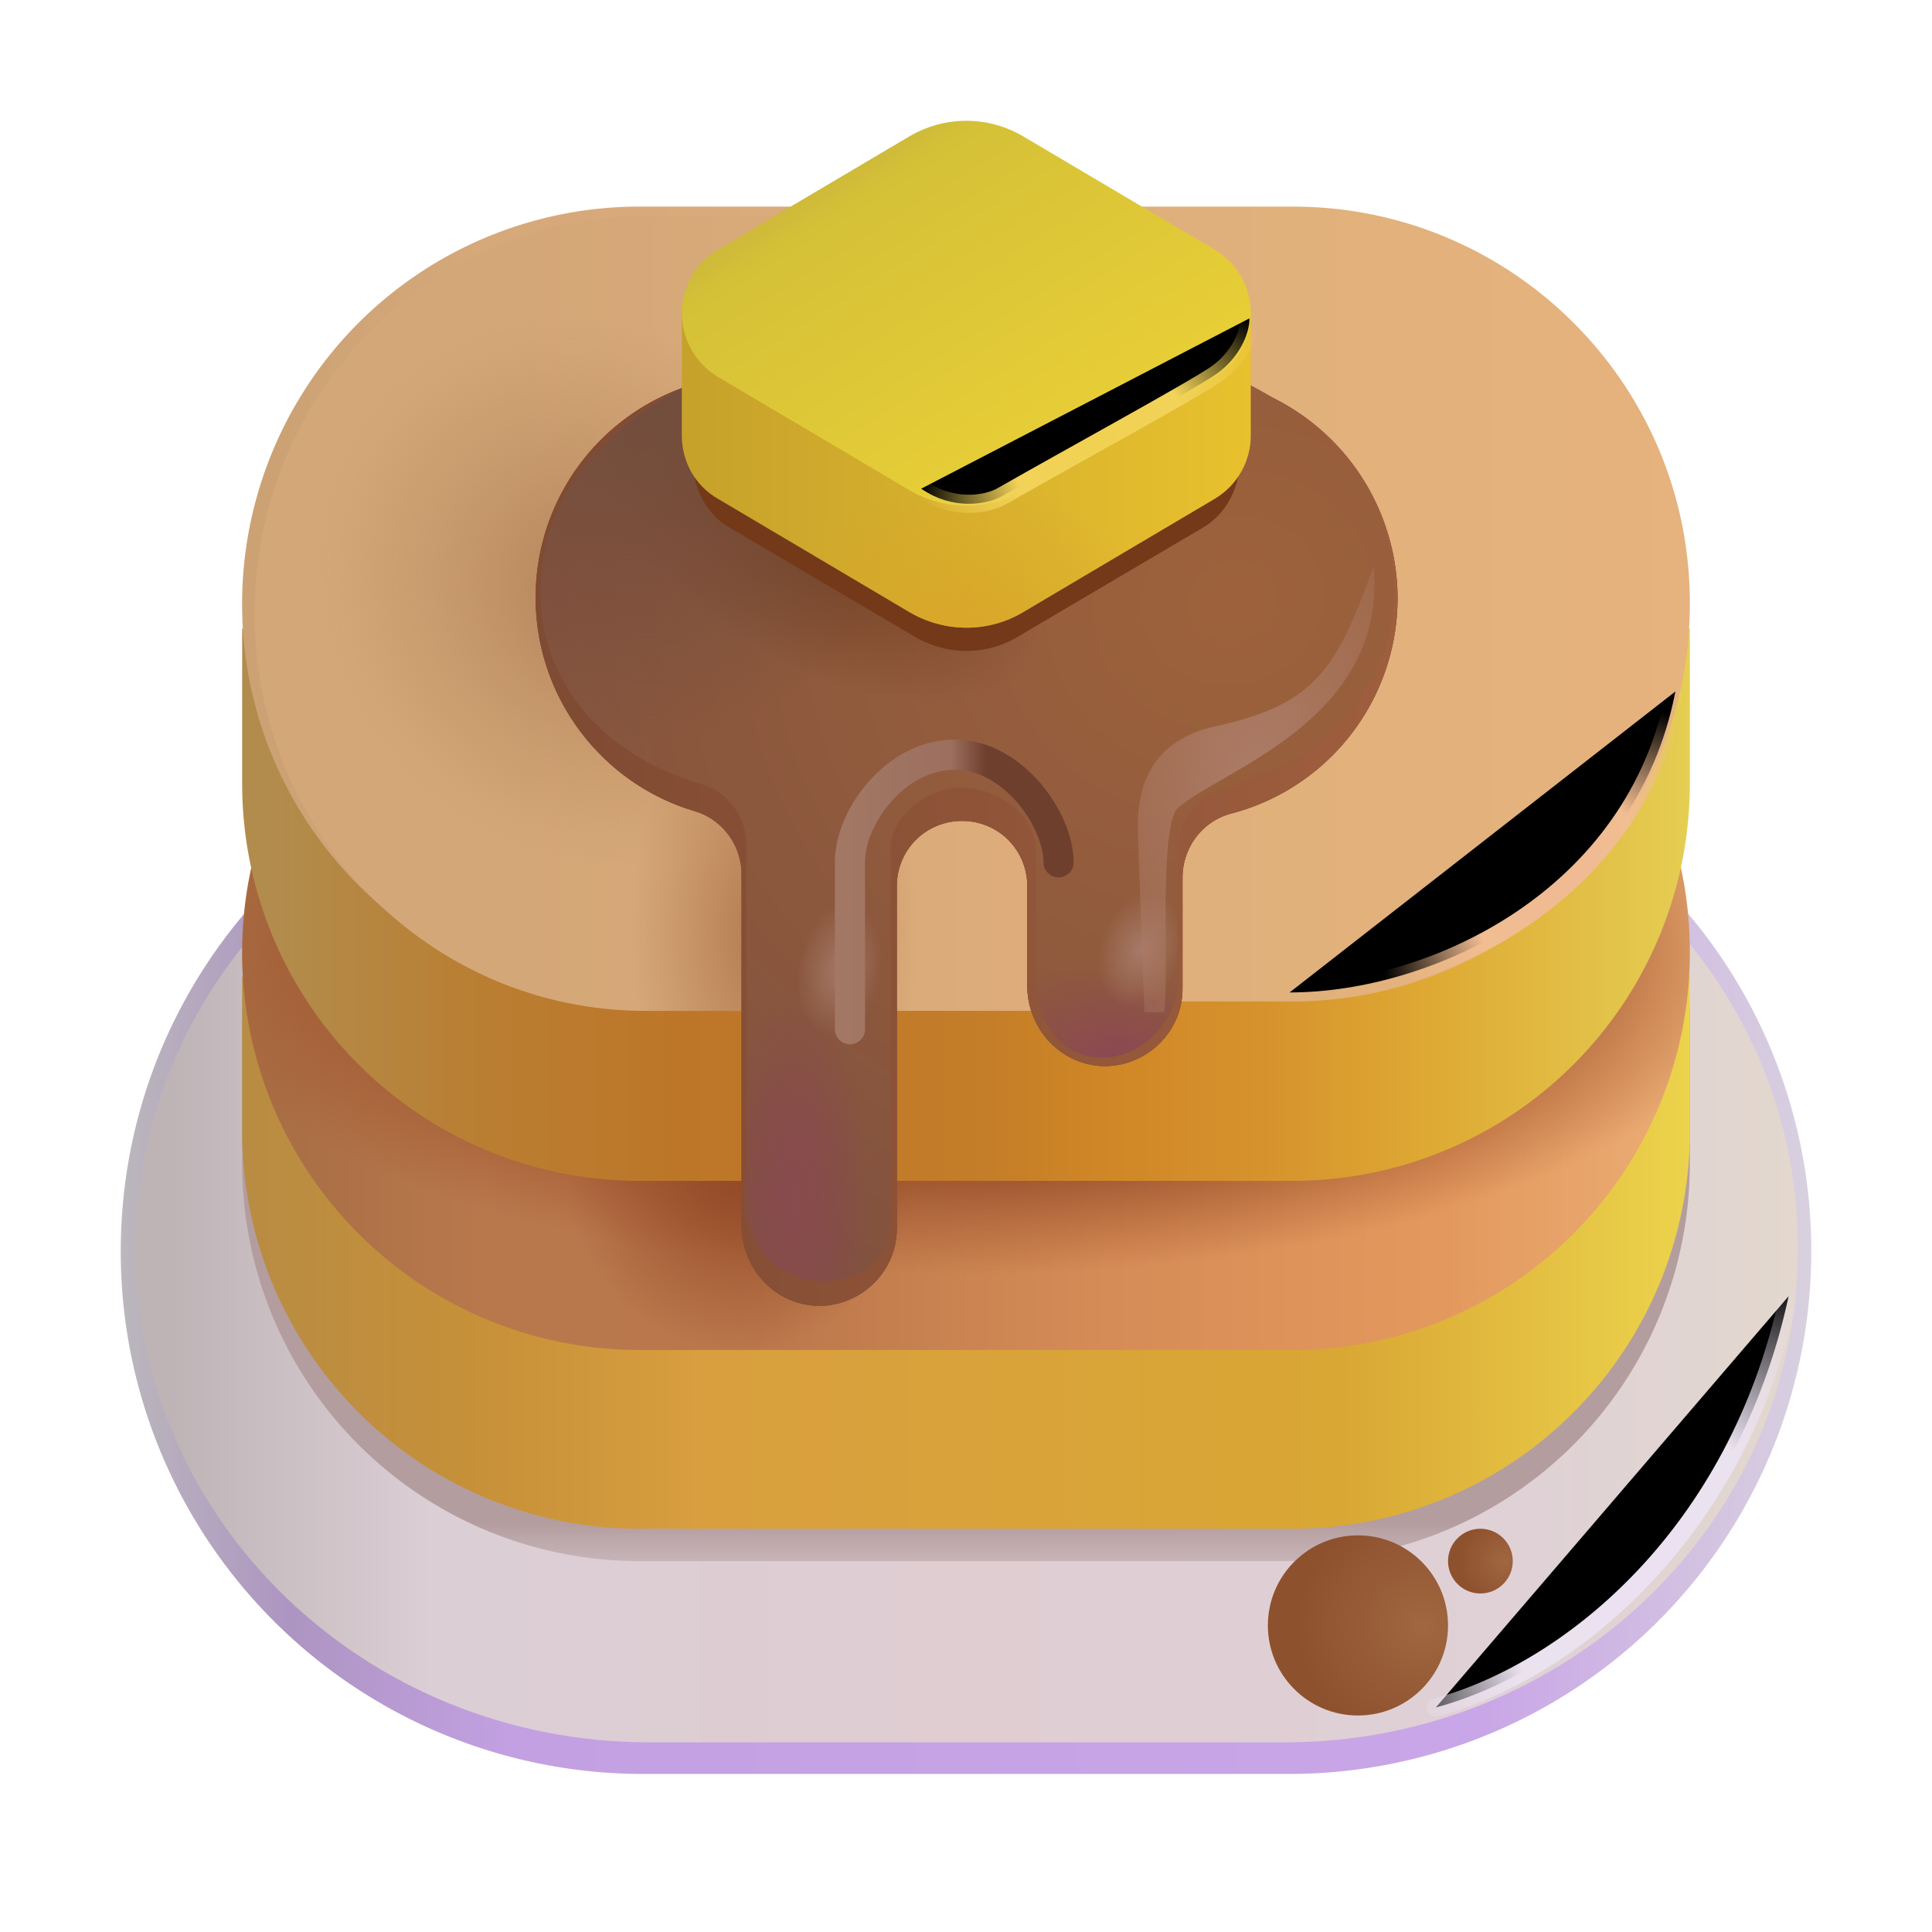 <svg width="100%" height="100%" viewBox="0 0 32 32" xmlns="http://www.w3.org/2000/svg"><path fill="url(#a)" d="M21.357 12.066H10.653C5.871 12.066 2 15.947 2 20.729a8.65 8.65 0 0 0 8.653 8.653h10.694A8.65 8.65 0 0 0 30 20.73a8.643 8.643 0 0 0-8.643-8.663"/><g filter="url(#b)"><path fill="url(#c)" d="M21.283 12.484H10.758c-4.701 0-8.508 3.67-8.508 8.193 0 4.521 3.807 8.182 8.508 8.182h10.515c4.702 0 8.508-3.66 8.508-8.182.01-4.522-3.796-8.193-8.498-8.193"/></g><g filter="url(#d)"><path fill="url(#e)" d="M21.417 14.823H10.593l-6.582 1.89v2.562a6.58 6.58 0 0 0 6.582 6.582h10.814a6.58 6.58 0 0 0 6.582-6.582v-2.561z"/></g><path fill="url(#f)" d="M21.417 14.287H10.593l-6.582 1.89v2.561a6.58 6.58 0 0 0 6.582 6.583h10.814a6.58 6.58 0 0 0 6.582-6.583v-2.56z"/><path fill="url(#g)" d="M21.417 9.195H10.593a6.58 6.58 0 0 0-6.582 6.582 6.58 6.58 0 0 0 6.582 6.583h10.814a6.58 6.58 0 0 0 6.582-6.583 6.566 6.566 0 0 0-6.572-6.582"/><path fill="url(#h)" d="M21.417 9.195H10.593a6.58 6.58 0 0 0-6.582 6.582 6.58 6.58 0 0 0 6.582 6.583h10.814a6.58 6.58 0 0 0 6.582-6.583 6.566 6.566 0 0 0-6.572-6.582"/><path fill="url(#i)" d="M21.417 9.195H10.593a6.58 6.58 0 0 0-6.582 6.582 6.58 6.58 0 0 0 6.582 6.583h10.814a6.58 6.58 0 0 0 6.582-6.583 6.566 6.566 0 0 0-6.572-6.582"/><path fill="url(#j)" d="M21.417 8.515H10.593l-6.582 1.9v2.562a6.58 6.58 0 0 0 6.582 6.582h10.814a6.58 6.58 0 0 0 6.582-6.583v-2.56z"/><path fill="url(#k)" d="M21.416 3.422H10.592a6.58 6.58 0 0 0-6.582 6.583 6.58 6.58 0 0 0 6.582 6.582h10.814a6.58 6.58 0 0 0 6.583-6.582c.01-3.631-2.942-6.583-6.573-6.583"/><g filter="url(#l)"><path fill="url(#m)" d="M18.375 3.579h-7.688c-3.578 0-6.468 2.95-6.468 6.582 0 3.641 2.9 6.582 6.468 6.582h7.688z"/><path fill="url(#n)" d="M18.375 3.579h-7.688c-3.578 0-6.468 2.95-6.468 6.582 0 3.641 2.9 6.582 6.468 6.582h7.688z"/><path fill="url(#o)" d="M18.375 3.579h-7.688c-3.578 0-6.468 2.95-6.468 6.582 0 3.641 2.9 6.582 6.468 6.582h7.688z"/></g><path fill="url(#p)" d="M19.436 6.204h-6.872a3.69 3.69 0 0 0-3.692 3.691c0 1.67 1.11 3.091 2.641 3.542.46.14.77.57.77 1.05v5.812c0 .71.55 1.31 1.261 1.33.72.01 1.31-.57 1.31-1.28v-5.672c0-.6.48-1.08 1.081-1.08.6 0 1.08.48 1.08 1.08v1.65c0 .71.55 1.311 1.26 1.331.721.01 1.311-.57 1.311-1.28v-1.841c0-.49.32-.93.8-1.06a3.69 3.69 0 0 0 2.762-3.572 3.714 3.714 0 0 0-3.712-3.701"/><path fill="#884734" d="M19.436 6.204h-6.872a3.69 3.69 0 0 0-3.692 3.691c0 1.67 1.11 3.091 2.641 3.542.46.14.77.57.77 1.05v5.812c0 .71.55 1.31 1.261 1.33.72.01 1.31-.57 1.31-1.28v-5.672c0-.6.48-1.08 1.081-1.08.6 0 1.08.48 1.08 1.08v1.65c0 .71.55 1.311 1.26 1.331.721.01 1.311-.57 1.311-1.28v-1.841c0-.49.32-.93.8-1.06a3.69 3.69 0 0 0 2.762-3.572 3.714 3.714 0 0 0-3.712-3.701"/><path fill="url(#q)" d="M19.436 6.204h-6.872a3.69 3.69 0 0 0-3.692 3.691c0 1.67 1.11 3.091 2.641 3.542.46.14.77.57.77 1.05v5.812c0 .71.55 1.31 1.261 1.33.72.01 1.31-.57 1.31-1.28v-5.672c0-.6.48-1.08 1.081-1.08.6 0 1.08.48 1.08 1.08v1.65c0 .71.55 1.311 1.26 1.331.721.01 1.311-.57 1.311-1.28v-1.841c0-.49.32-.93.8-1.06a3.69 3.69 0 0 0 2.762-3.572 3.714 3.714 0 0 0-3.712-3.701"/><g filter="url(#r)"><path fill="url(#s)" d="M8.953 9.805c0 1.595 1.154 2.747 2.653 3.177.45.133.755.544.755 1.003v5.979c0 .678.538 1.236 1.234 1.255.705.01 1.155-.369 1.155-1.047v-6.094c0-.573.599-1.031 1.187-1.031.587 0 1.22.458 1.22 1.031v2.14c0 .679.376 1.279 1.072 1.298.705.01 1.283-.62 1.283-1.297v-2.16c0-.468.314-.888.784-1.012 1.558-.392 2.798-1.608 2.798-3.242 0-5.946-14.14-5.858-14.14 0"/><path fill="url(#t)" d="M8.953 9.805c0 1.595 1.154 2.747 2.653 3.177.45.133.755.544.755 1.003v5.979c0 .678.538 1.236 1.234 1.255.705.01 1.155-.369 1.155-1.047v-6.094c0-.573.599-1.031 1.187-1.031.587 0 1.22.458 1.22 1.031v2.14c0 .679.376 1.279 1.072 1.298.705.01 1.283-.62 1.283-1.297v-2.16c0-.468.314-.888.784-1.012 1.558-.392 2.798-1.608 2.798-3.242 0-5.946-14.14-5.858-14.14 0"/><path fill="url(#u)" d="M8.953 9.805c0 1.595 1.154 2.747 2.653 3.177.45.133.755.544.755 1.003v5.979c0 .678.538 1.236 1.234 1.255.705.01 1.155-.369 1.155-1.047v-6.094c0-.573.599-1.031 1.187-1.031.587 0 1.22.458 1.22 1.031v2.14c0 .679.376 1.279 1.072 1.298.705.01 1.283-.62 1.283-1.297v-2.16c0-.468.314-.888.784-1.012 1.558-.392 2.798-1.608 2.798-3.242 0-5.946-14.14-5.858-14.14 0"/><path fill="url(#v)" d="M8.953 9.805c0 1.595 1.154 2.747 2.653 3.177.45.133.755.544.755 1.003v5.979c0 .678.538 1.236 1.234 1.255.705.01 1.155-.369 1.155-1.047v-6.094c0-.573.599-1.031 1.187-1.031.587 0 1.22.458 1.22 1.031v2.14c0 .679.376 1.279 1.072 1.298.705.01 1.283-.62 1.283-1.297v-2.16c0-.468.314-.888.784-1.012 1.558-.392 2.798-1.608 2.798-3.242 0-5.946-14.14-5.858-14.14 0"/><path fill="url(#w)" d="M8.953 9.805c0 1.595 1.154 2.747 2.653 3.177.45.133.755.544.755 1.003v5.979c0 .678.538 1.236 1.234 1.255.705.01 1.155-.369 1.155-1.047v-6.094c0-.573.599-1.031 1.187-1.031.587 0 1.22.458 1.22 1.031v2.14c0 .679.376 1.279 1.072 1.298.705.01 1.283-.62 1.283-1.297v-2.16c0-.468.314-.888.784-1.012 1.558-.392 2.798-1.608 2.798-3.242 0-5.946-14.14-5.858-14.14 0"/><path fill="url(#x)" d="M8.953 9.805c0 1.595 1.154 2.747 2.653 3.177.45.133.755.544.755 1.003v5.979c0 .678.538 1.236 1.234 1.255.705.01 1.155-.369 1.155-1.047v-6.094c0-.573.599-1.031 1.187-1.031.587 0 1.22.458 1.22 1.031v2.14c0 .679.376 1.279 1.072 1.298.705.01 1.283-.62 1.283-1.297v-2.16c0-.468.314-.888.784-1.012 1.558-.392 2.798-1.608 2.798-3.242 0-5.946-14.14-5.858-14.14 0"/><path fill="url(#y)" d="M8.953 9.805c0 1.595 1.154 2.747 2.653 3.177.45.133.755.544.755 1.003v5.979c0 .678.538 1.236 1.234 1.255.705.01 1.155-.369 1.155-1.047v-6.094c0-.573.599-1.031 1.187-1.031.587 0 1.22.458 1.22 1.031v2.14c0 .679.376 1.279 1.072 1.298.705.01 1.283-.62 1.283-1.297v-2.16c0-.468.314-.888.784-1.012 1.558-.392 2.798-1.608 2.798-3.242 0-5.946-14.14-5.858-14.14 0"/></g><g filter="url(#z)"><path fill="#733919" d="M11.479 7.266v.375c0 .421.192.843.576 1.08l3.037 1.79c.567.36 1.269.36 1.826 0l3.037-1.79c.384-.247.576-.669.576-1.08v-.375z"/></g><path fill="url(#A)" d="m17.406 5.113-.45-.27c-.59-.35-1.321-.35-1.901 0l-.45.27h-3.312v2.1c0 .41.2.82.6 1.05l3.162 1.871c.59.35 1.32.35 1.9 0l3.162-1.87c.4-.24.6-.65.6-1.05V5.112z"/><path fill="url(#B)" d="m17.406 5.113-.45-.27c-.59-.35-1.321-.35-1.901 0l-.45.27h-3.312v2.1c0 .41.2.82.6 1.05l3.162 1.871c.59.35 1.32.35 1.9 0l3.162-1.87c.4-.24.6-.65.6-1.05V5.112z"/><path fill="url(#C)" d="m15.055 2.263-3.161 1.87c-.8.47-.8 1.63 0 2.111l3.16 1.87c.59.35 1.321.35 1.901 0l3.162-1.87c.8-.47.8-1.63 0-2.11l-3.162-1.871c-.59-.35-1.31-.35-1.9 0"/><circle cx="22.492" cy="26.922" r="1.492" fill="url(#D)"/><circle cx="24.52" cy="25.857" r=".536" fill="url(#E)"/><g filter="url(#F)"><path fill="url(#G)" d="M19.516 13.375c.718-.625 3.468-1.453 3.234-4-.625 1.781-1.02 2.302-2.625 2.656-1.203.266-1.281 1.203-1.281 1.688l.11 3.047h.327c.088-.529-.1-3.1.235-3.391"/></g><g filter="url(#H)"><path fill="url(#I)" d="M13.828 17.047a.25.25 0 0 0 .5 0zm3.455-2.764a.25.25 0 1 0 .5 0zm-2.955 2.764v-2.764h-.5v2.764zm0-2.764c0-.308.159-.697.44-1.012.28-.313.65-.521 1.044-.521v-.5c-.574 0-1.07.3-1.416.688-.344.384-.568.887-.568 1.345zm1.485-1.533c.388 0 .755.218 1.034.541.281.326.436.716.436.992h.5c0-.428-.222-.93-.558-1.319-.339-.392-.832-.714-1.413-.714z"/></g><g filter="url(#J)"><path stroke="url(#K)" stroke-linecap="round" stroke-width=".3" d="M21.36 16.438c2.39 0 5.734-1.579 6.39-4.985"/></g><g filter="url(#L)"><path stroke="url(#M)" stroke-linecap="round" stroke-width=".3" d="M23.782 28.281c2.218-.593 5-2.875 5.843-6.812"/></g><g filter="url(#N)"><path stroke="url(#O)" stroke-linecap="round" stroke-width=".3" d="M20.695 5.273c0 .282-.189.665-.539.915s-2.416 1.375-3.562 2.03c-.25.143-.82.235-1.336-.124"/></g><defs><radialGradient id="h" cx="0" cy="0" r="1" gradientTransform="matrix(0 5.348 -13.25 0 16 15.777)" gradientUnits="userSpaceOnUse"><stop offset=".661" stop-color="#99512C"/><stop offset="1" stop-color="#A6572F" stop-opacity="0"/></radialGradient><radialGradient id="i" cx="0" cy="0" r="1" gradientTransform="matrix(2.875 0 0 2.86 12.25 19.5)" gradientUnits="userSpaceOnUse"><stop stop-color="#934A28"/><stop offset="1" stop-color="#934A28" stop-opacity="0"/></radialGradient><radialGradient id="n" cx="0" cy="0" r="1" gradientTransform="matrix(4.5 4.312 -3.886 4.055 9.875 9.813)" gradientUnits="userSpaceOnUse"><stop stop-color="#B38258"/><stop offset=".768" stop-color="#BB8F65" stop-opacity="0"/></radialGradient><radialGradient id="o" cx="0" cy="0" r="1" gradientTransform="matrix(2.375 0 0 4.251 12.813 15.438)" gradientUnits="userSpaceOnUse"><stop stop-color="#AF774E"/><stop offset="1" stop-color="#AF774E" stop-opacity="0"/></radialGradient><radialGradient id="p" cx="0" cy="0" r="1" gradientTransform="matrix(-12.437 5.125 -4.743 -11.51 20.5 10.063)" gradientUnits="userSpaceOnUse"><stop offset=".025" stop-color="#9D623C"/><stop offset="1" stop-color="#82523E"/></radialGradient><radialGradient id="s" cx="0" cy="0" r="1" gradientTransform="rotate(158.112 9.241 6.95)scale(13.127 11.929)" gradientUnits="userSpaceOnUse"><stop offset=".025" stop-color="#9D623C"/><stop offset="1" stop-color="#82523E"/></radialGradient><radialGradient id="t" cx="0" cy="0" r="1" gradientTransform="matrix(3.458 1.88 -1.004 1.848 13.644 9)" gradientUnits="userSpaceOnUse"><stop stop-color="#764326"/><stop offset="1" stop-color="#733E21" stop-opacity="0"/></radialGradient><radialGradient id="u" cx="0" cy="0" r="1" gradientTransform="matrix(-3.625 4.187 -4.067 -3.52 10.75 6.75)" gradientUnits="userSpaceOnUse"><stop stop-color="#724D3D"/><stop offset="1" stop-color="#724C3B" stop-opacity="0"/></radialGradient><radialGradient id="v" cx="0" cy="0" r="1" gradientTransform="rotate(-165.256 10.472 7.637)scale(2.456 1.625)" gradientUnits="userSpaceOnUse"><stop stop-color="#8A4654"/><stop offset="1" stop-color="#8C4756" stop-opacity="0"/></radialGradient><radialGradient id="w" cx="0" cy="0" r="1" gradientTransform="matrix(0 -3.375 1.27 0 13.156 19.875)" gradientUnits="userSpaceOnUse"><stop stop-color="#884B4F"/><stop offset="1" stop-color="#864453" stop-opacity="0"/></radialGradient><radialGradient id="x" cx="0" cy="0" r="1" gradientTransform="matrix(-.188 1.094 -.673 -.115 13.906 16.063)" gradientUnits="userSpaceOnUse"><stop stop-color="#A37665"/><stop offset="1" stop-color="#A57867" stop-opacity="0"/></radialGradient><radialGradient id="y" cx="0" cy="0" r="1" gradientTransform="matrix(-.281 .938 -.651 -.195 18.89 15.734)" gradientUnits="userSpaceOnUse"><stop stop-color="#A67968"/><stop offset="1" stop-color="#A87B68" stop-opacity="0"/></radialGradient><radialGradient id="B" cx="0" cy="0" r="1" gradientTransform="matrix(0 3 -3.443 0 16.005 10.938)" gradientUnits="userSpaceOnUse"><stop stop-color="#DBA529"/><stop offset="1" stop-color="#D9A32B" stop-opacity="0"/></radialGradient><radialGradient id="D" cx="0" cy="0" r="1" gradientTransform="matrix(-2.984 0 0 -2.827 23.577 26.922)" gradientUnits="userSpaceOnUse"><stop stop-color="#A06740"/><stop offset=".705" stop-color="#8E512E"/></radialGradient><radialGradient id="E" cx="0" cy="0" r="1" gradientTransform="matrix(-1.072 0 0 -1.016 24.91 25.857)" gradientUnits="userSpaceOnUse"><stop stop-color="#A06740"/><stop offset=".705" stop-color="#8E512E"/></radialGradient><radialGradient id="G" cx="0" cy="0" r="1" gradientTransform="matrix(0 7.805 -4.14 0 20.804 13.07)" gradientUnits="userSpaceOnUse"><stop stop-color="#AD7C68"/><stop offset="1" stop-color="#AC7B65" stop-opacity="0"/></radialGradient><radialGradient id="K" cx="0" cy="0" r="1" gradientTransform="rotate(-43.55 31.009 -24.942)scale(3.492 1.85)" gradientUnits="userSpaceOnUse"><stop stop-color="#EFB992"/><stop offset=".449" stop-color="#F1BD92"/><stop offset=".988" stop-color="#F0BC8F" stop-opacity="0"/></radialGradient><radialGradient id="M" cx="0" cy="0" r="1" gradientTransform="rotate(-51.506 40.303 -15.015)scale(5.63 2.982)" gradientUnits="userSpaceOnUse"><stop stop-color="#EBE1F0"/><stop offset=".449" stop-color="#EBE2F0"/><stop offset=".988" stop-color="#E8DFEC" stop-opacity="0"/></radialGradient><radialGradient id="O" cx="0" cy="0" r="1" gradientTransform="matrix(2.887 -1.659 .824 1.434 18.188 7.313)" gradientUnits="userSpaceOnUse"><stop stop-color="#F0D151"/><stop offset=".449" stop-color="#F2D359"/><stop offset=".988" stop-color="#F3D357" stop-opacity="0"/></radialGradient><linearGradient id="a" x1="2" x2="30" y1="21.125" y2="21.125" gradientUnits="userSpaceOnUse"><stop stop-color="#BBB7BC"/><stop offset=".1" stop-color="#AD95C2"/><stop offset=".232" stop-color="#C3A0E2"/><stop offset=".804" stop-color="#C9A6E7"/><stop offset="1" stop-color="#D8D0DF"/></linearGradient><linearGradient id="c" x1="2.813" x2="30.125" y1="20.125" y2="20.125" gradientUnits="userSpaceOnUse"><stop stop-color="#BEB4B6"/><stop offset=".158" stop-color="#DBCED5"/><stop offset=".485" stop-color="#DFCDD2"/><stop offset=".822" stop-color="#DFD1D6"/><stop offset="1" stop-color="#E3D8CD"/></linearGradient><linearGradient id="e" x1="16" x2="16" y1="14.823" y2="26.563" gradientUnits="userSpaceOnUse"><stop offset=".886" stop-color="#B49D9F"/><stop offset="1" stop-color="#B49D9F" stop-opacity="0"/></linearGradient><linearGradient id="f" x1="4.011" x2="27.989" y1="19.188" y2="19.188" gradientUnits="userSpaceOnUse"><stop stop-color="#B88C43"/><stop offset=".156" stop-color="#C69039"/><stop offset=".325" stop-color="#D99F3F"/><stop offset=".758" stop-color="#D9A734"/><stop offset="1" stop-color="#ECD34C"/></linearGradient><linearGradient id="g" x1="4.563" x2="27.989" y1="17.875" y2="17.875" gradientUnits="userSpaceOnUse"><stop stop-color="#A96E44"/><stop offset=".147" stop-color="#B8784C"/><stop offset=".339" stop-color="#BA774B"/><stop offset=".59" stop-color="#D68C56"/><stop offset=".819" stop-color="#E3985D"/><stop offset="1" stop-color="#EAAD74"/></linearGradient><linearGradient id="j" x1="4.563" x2="27.989" y1="13.625" y2="13.625" gradientUnits="userSpaceOnUse"><stop stop-color="#B28C4C"/><stop offset=".133" stop-color="#B97F33"/><stop offset=".283" stop-color="#BD7628"/><stop offset=".491" stop-color="#C37C28"/><stop offset=".592" stop-color="#D08726"/><stop offset=".696" stop-color="#D6922D"/><stop offset=".816" stop-color="#DEA933"/><stop offset="1" stop-color="#E5CE53"/></linearGradient><linearGradient id="k" x1="4.625" x2="27.989" y1="8.813" y2="8.813" gradientUnits="userSpaceOnUse"><stop stop-color="#CCA275"/><stop offset=".144" stop-color="#D6A87A"/><stop offset=".72" stop-color="#E1B17C"/><stop offset="1" stop-color="#E6B27D"/></linearGradient><linearGradient id="m" x1="7.222" x2="26.563" y1="7.965" y2="7.965" gradientUnits="userSpaceOnUse"><stop offset=".063" stop-color="#D4A778"/><stop offset="1" stop-color="#E7B27D"/></linearGradient><linearGradient id="q" x1="9.625" x2="23.148" y1="11.875" y2="11.875" gradientUnits="userSpaceOnUse"><stop stop-color="#804B33"/><stop offset="1" stop-color="#9F5E3E"/></linearGradient><linearGradient id="A" x1="11.438" x2="20.717" y1="7.488" y2="7.488" gradientUnits="userSpaceOnUse"><stop stop-color="#C7A22B"/><stop offset="1" stop-color="#E8C12E"/></linearGradient><linearGradient id="C" x1="14.398" x2="17.563" y1="2.602" y2="7.625" gradientUnits="userSpaceOnUse"><stop offset=".008" stop-color="#CFBA3A"/><stop offset=".085" stop-color="#D5C137"/><stop offset=".934" stop-color="#E7CE37"/></linearGradient><linearGradient id="I" x1="14.031" x2="17.75" y1="13.503" y2="13.503" gradientUnits="userSpaceOnUse"><stop stop-color="#A27764"/><stop offset=".462" stop-color="#9C6F5E"/><stop offset=".618" stop-color="#6F3F2E"/></linearGradient><filter id="b" width="28.531" height="17.375" x="1.75" y="11.984" color-interpolation-filters="sRGB" filterUnits="userSpaceOnUse"><feFlood flood-opacity="0" result="BackgroundImageFix"/><feBlend in="SourceGraphic" in2="BackgroundImageFix" result="shape"/><feGaussianBlur result="effect1_foregroundBlur_18_29513" stdDeviation=".25"/></filter><filter id="d" width="24.979" height="12.034" x="3.511" y="14.323" color-interpolation-filters="sRGB" filterUnits="userSpaceOnUse"><feFlood flood-opacity="0" result="BackgroundImageFix"/><feBlend in="SourceGraphic" in2="BackgroundImageFix" result="shape"/><feGaussianBlur result="effect1_foregroundBlur_18_29513" stdDeviation=".25"/></filter><filter id="l" width="14.656" height="13.665" x="3.969" y="3.329" color-interpolation-filters="sRGB" filterUnits="userSpaceOnUse"><feFlood flood-opacity="0" result="BackgroundImageFix"/><feBlend in="SourceGraphic" in2="BackgroundImageFix" result="shape"/><feGaussianBlur result="effect1_foregroundBlur_18_29513" stdDeviation=".125"/></filter><filter id="r" width="14.641" height="16.34" x="8.703" y="5.129" color-interpolation-filters="sRGB" filterUnits="userSpaceOnUse"><feFlood flood-opacity="0" result="BackgroundImageFix"/><feBlend in="SourceGraphic" in2="BackgroundImageFix" result="shape"/><feGaussianBlur result="effect1_foregroundBlur_18_29513" stdDeviation=".125"/></filter><filter id="z" width="10.053" height="4.516" x="10.979" y="6.766" color-interpolation-filters="sRGB" filterUnits="userSpaceOnUse"><feFlood flood-opacity="0" result="BackgroundImageFix"/><feBlend in="SourceGraphic" in2="BackgroundImageFix" result="shape"/><feGaussianBlur result="effect1_foregroundBlur_18_29513" stdDeviation=".25"/></filter><filter id="F" width="4.92" height="8.391" x="18.344" y="8.875" color-interpolation-filters="sRGB" filterUnits="userSpaceOnUse"><feFlood flood-opacity="0" result="BackgroundImageFix"/><feBlend in="SourceGraphic" in2="BackgroundImageFix" result="shape"/><feGaussianBlur result="effect1_foregroundBlur_18_29513" stdDeviation=".25"/></filter><filter id="H" width="5.454" height="6.547" x="13.078" y="11.5" color-interpolation-filters="sRGB" filterUnits="userSpaceOnUse"><feFlood flood-opacity="0" result="BackgroundImageFix"/><feBlend in="SourceGraphic" in2="BackgroundImageFix" result="shape"/><feGaussianBlur result="effect1_foregroundBlur_18_29513" stdDeviation=".375"/></filter><filter id="J" width="7.191" height="5.784" x="20.959" y="11.053" color-interpolation-filters="sRGB" filterUnits="userSpaceOnUse"><feFlood flood-opacity="0" result="BackgroundImageFix"/><feBlend in="SourceGraphic" in2="BackgroundImageFix" result="shape"/><feGaussianBlur result="effect1_foregroundBlur_18_29513" stdDeviation=".125"/></filter><filter id="L" width="6.643" height="7.613" x="23.382" y="21.069" color-interpolation-filters="sRGB" filterUnits="userSpaceOnUse"><feFlood flood-opacity="0" result="BackgroundImageFix"/><feBlend in="SourceGraphic" in2="BackgroundImageFix" result="shape"/><feGaussianBlur result="effect1_foregroundBlur_18_29513" stdDeviation=".125"/></filter><filter id="N" width="6.238" height="3.871" x="14.858" y="4.873" color-interpolation-filters="sRGB" filterUnits="userSpaceOnUse"><feFlood flood-opacity="0" result="BackgroundImageFix"/><feBlend in="SourceGraphic" in2="BackgroundImageFix" result="shape"/><feGaussianBlur result="effect1_foregroundBlur_18_29513" stdDeviation=".125"/></filter></defs></svg>